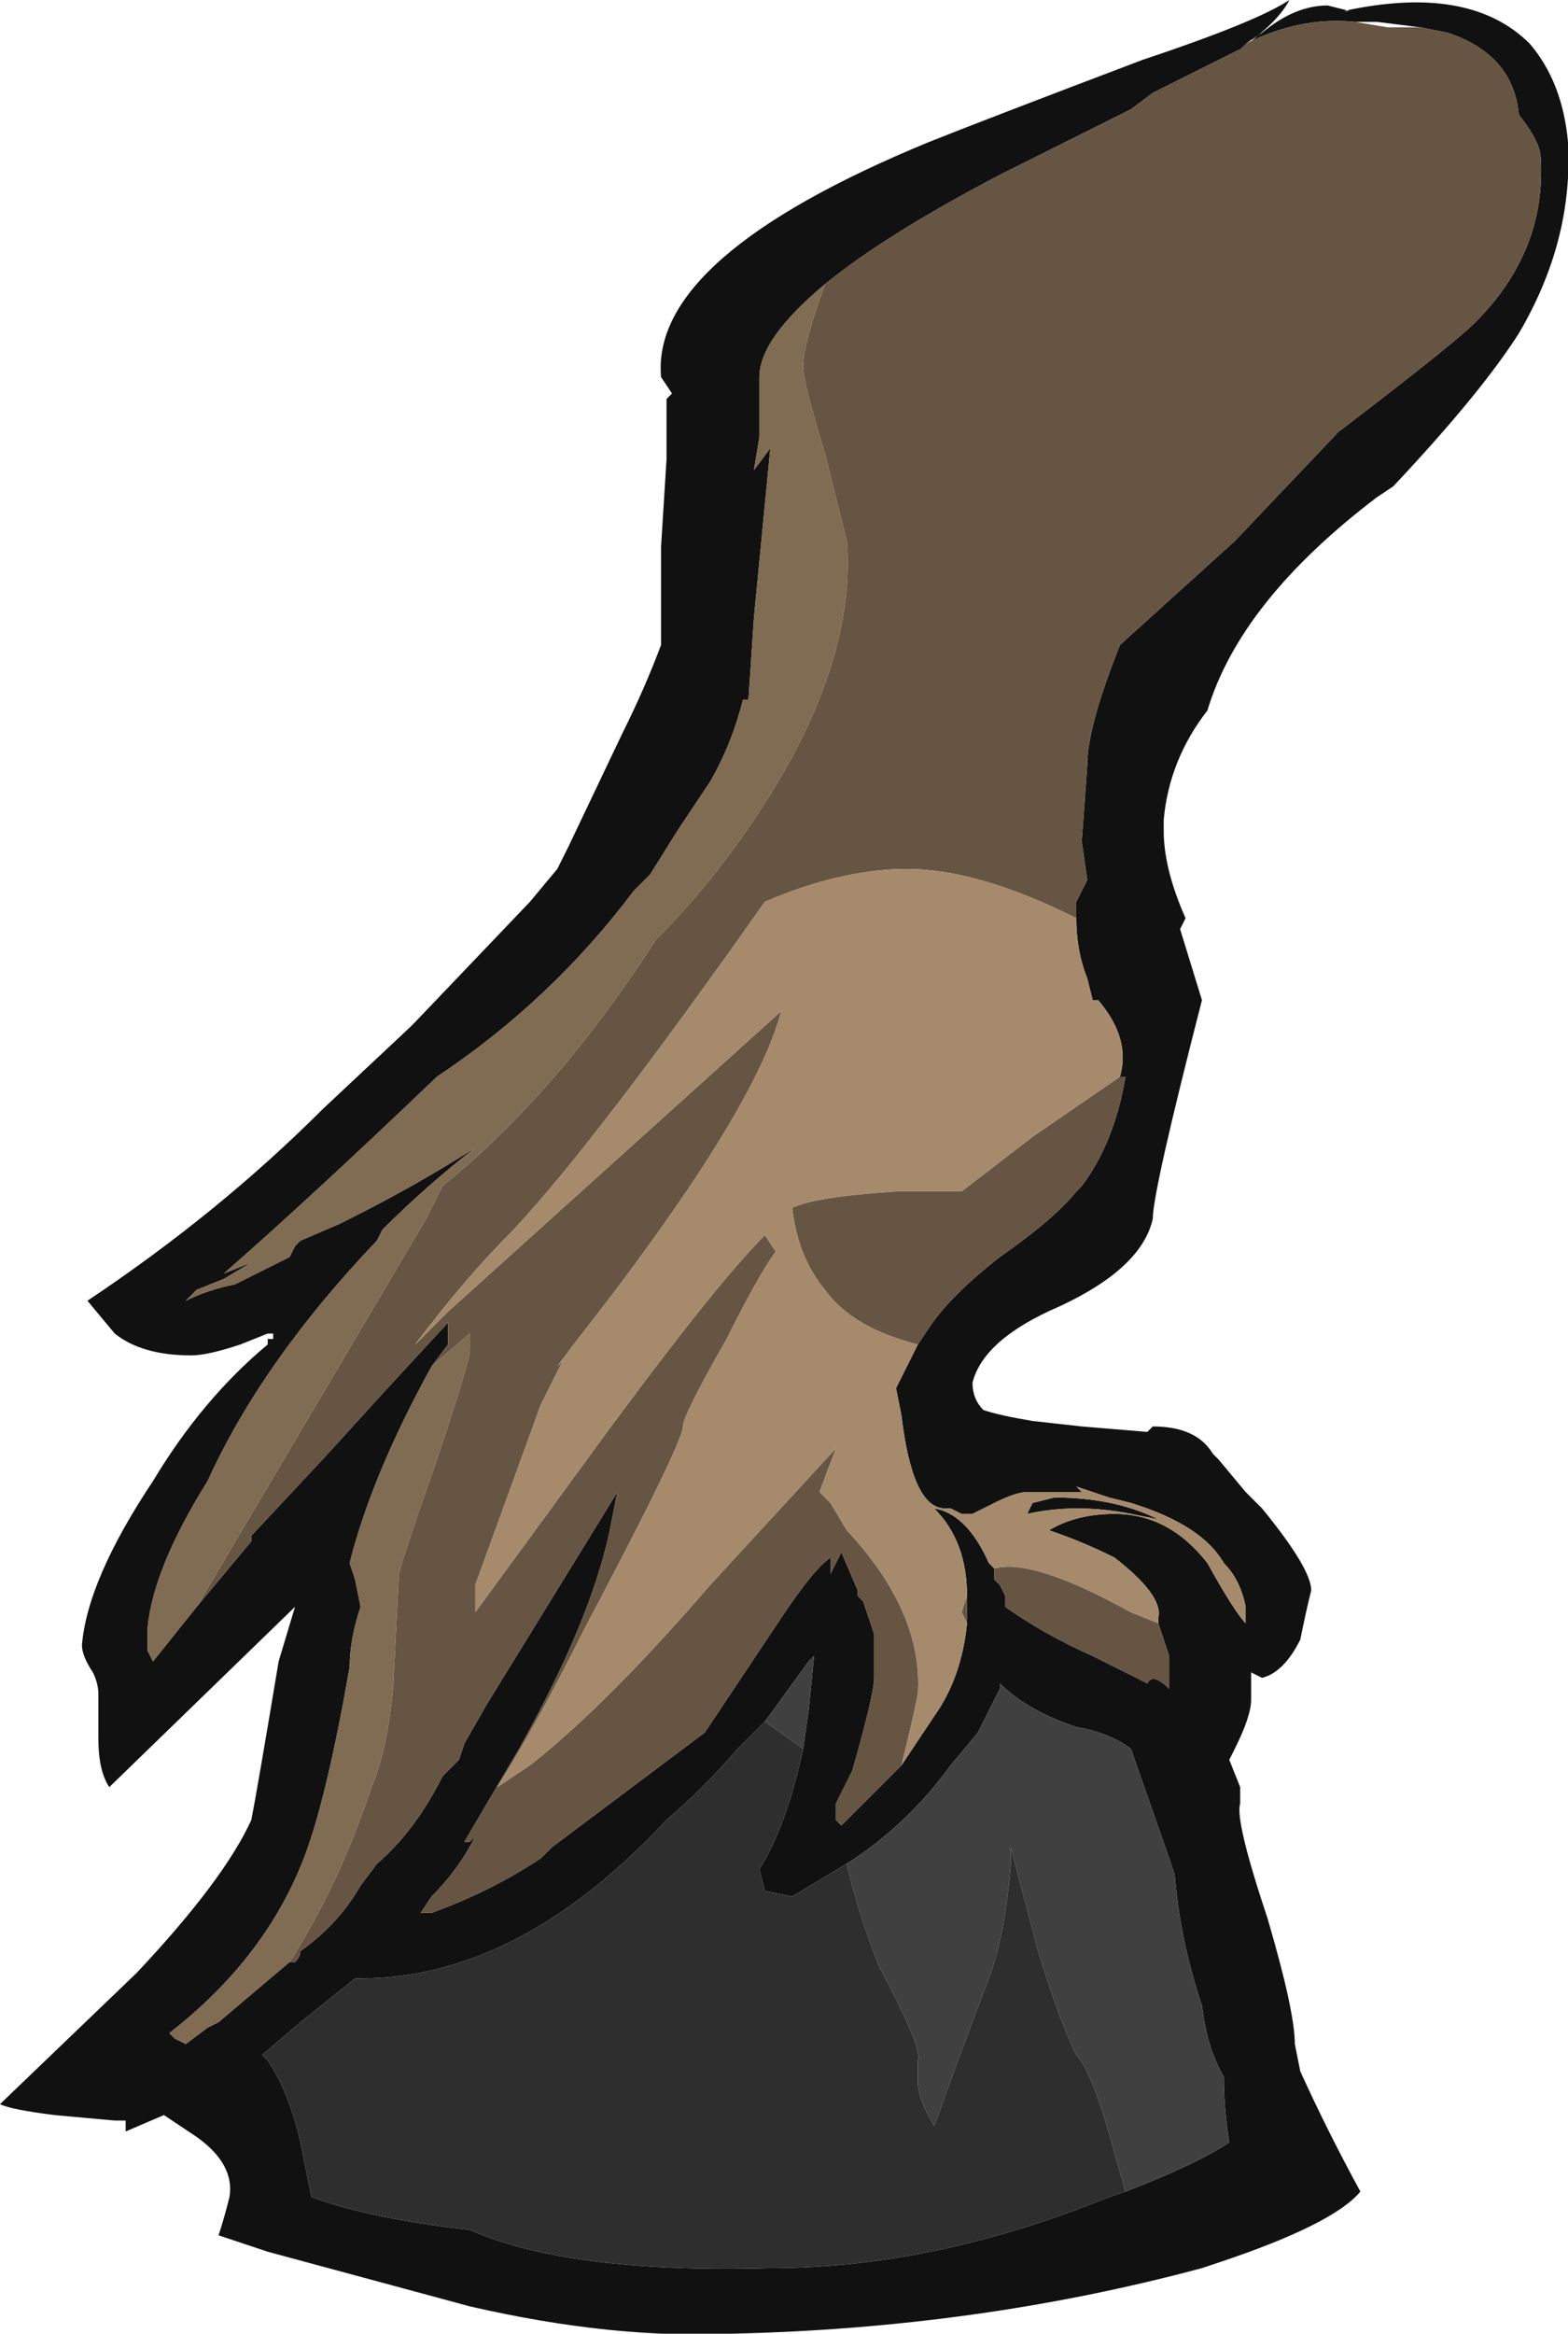 <?xml version="1.0" encoding="UTF-8" standalone="no"?>
<svg xmlns:ffdec="https://www.free-decompiler.com/flash" xmlns:xlink="http://www.w3.org/1999/xlink" ffdec:objectType="frame" height="149.45px" width="100.45px" xmlns="http://www.w3.org/2000/svg">
  <g transform="matrix(1.0, 0.0, 0.0, 1.0, 50.4, 149.1)">
    <use ffdec:characterId="557" height="21.35" transform="matrix(7.0, 0.0, 0.0, 7.0, -50.4, -149.1)" width="14.35" xlink:href="#shape0"/>
  </g>
  <defs>
    <g id="shape0" transform="matrix(1.0, 0.0, 0.0, 1.0, 7.2, 21.3)">
      <path d="M4.2 -20.9 L4.35 -21.0 Q4.65 -21.25 4.95 -21.25 L5.15 -21.2 5.1 -21.2 Q6.25 -21.45 6.8 -20.9 7.1 -20.55 7.15 -20.0 7.2 -19.1 6.7 -18.25 6.35 -17.7 5.55 -16.85 L5.4 -16.75 Q4.15 -15.8 3.85 -14.8 3.5 -14.35 3.45 -13.8 L3.45 -13.7 Q3.45 -13.35 3.65 -12.9 L3.6 -12.8 3.8 -12.15 Q3.35 -10.4 3.35 -10.15 3.25 -9.7 2.5 -9.35 1.8 -9.05 1.7 -8.65 1.7 -8.5 1.8 -8.4 1.95 -8.35 2.25 -8.3 L2.7 -8.25 3.3 -8.2 3.35 -8.25 Q3.75 -8.25 3.9 -8.0 L3.95 -7.95 4.2 -7.65 4.35 -7.5 Q4.8 -6.95 4.8 -6.75 4.75 -6.55 4.7 -6.3 4.55 -6.0 4.35 -5.95 L4.25 -6.0 4.25 -5.75 Q4.25 -5.6 4.1 -5.3 L4.05 -5.2 4.15 -4.95 4.15 -4.8 Q4.1 -4.65 4.4 -3.75 4.65 -2.9 4.65 -2.6 L4.7 -2.35 Q4.95 -1.8 5.25 -1.25 5.0 -0.95 3.95 -0.6 L3.8 -0.55 Q1.75 0.0 -0.5 0.05 -1.6 0.1 -2.9 -0.2 L-4.75 -0.7 -5.2 -0.85 Q-5.15 -1.0 -5.1 -1.2 -5.05 -1.5 -5.4 -1.75 L-5.7 -1.95 -6.05 -1.8 -6.05 -1.9 -6.15 -1.9 -6.7 -1.95 Q-7.1 -2.0 -7.2 -2.05 L-5.95 -3.25 Q-5.15 -4.1 -4.9 -4.65 -4.85 -4.9 -4.65 -6.1 L-4.5 -6.6 -6.2 -4.95 Q-6.3 -5.1 -6.3 -5.4 L-6.3 -5.8 Q-6.3 -5.9 -6.35 -6.0 -6.45 -6.15 -6.45 -6.25 -6.4 -6.85 -5.8 -7.75 -5.35 -8.5 -4.75 -9.0 L-4.75 -9.1 -5.0 -9.0 Q-5.3 -8.9 -5.45 -8.9 -5.9 -8.9 -6.15 -9.1 L-6.4 -9.4 Q-5.2 -10.2 -4.25 -11.15 L-3.45 -11.9 -3.4 -11.95 -2.35 -13.05 -2.1 -13.35 -2.0 -13.55 -1.5 -14.6 Q-1.3 -15.0 -1.15 -15.4 L-1.15 -16.3 -1.1 -17.1 -1.1 -17.65 -1.05 -17.7 -1.15 -17.85 Q-1.25 -18.95 1.3 -20.0 1.8 -20.2 3.25 -20.75 4.3 -21.1 4.6 -21.3 4.5 -21.1 4.15 -20.85 L3.35 -20.45 3.15 -20.3 1.95 -19.7 Q0.9 -19.15 0.35 -18.7 -0.25 -18.2 -0.25 -17.85 L-0.25 -17.3 -0.3 -17.0 -0.15 -17.2 -0.3 -15.65 -0.35 -14.9 -0.4 -14.9 Q-0.5 -14.5 -0.7 -14.15 L-1.0 -13.7 -1.25 -13.3 -1.4 -13.15 Q-2.15 -12.15 -3.2 -11.45 -4.35 -10.35 -5.15 -9.65 L-4.9 -9.75 -5.15 -9.6 -5.4 -9.5 -5.5 -9.4 Q-5.3 -9.5 -5.05 -9.55 L-4.55 -9.8 -4.5 -9.9 -4.45 -9.95 -4.1 -10.1 -4.0 -10.15 Q-3.4 -10.45 -2.85 -10.8 -3.3 -10.45 -3.7 -10.05 L-3.75 -9.95 Q-4.8 -8.85 -5.3 -7.75 -5.8 -6.95 -5.85 -6.4 L-5.85 -6.2 -5.8 -6.1 -5.4 -6.6 -4.9 -7.2 -4.9 -7.25 -4.2 -8.0 -3.7 -8.55 -3.1 -9.2 -3.1 -9.0 -3.25 -8.8 Q-3.8 -7.8 -4.0 -7.0 L-3.95 -6.85 -3.9 -6.6 Q-4.0 -6.3 -4.0 -6.05 -4.2 -4.9 -4.4 -4.35 -4.75 -3.4 -5.65 -2.7 L-5.6 -2.65 -5.5 -2.6 -5.3 -2.75 -5.2 -2.8 -4.55 -3.35 -4.5 -3.35 Q-4.45 -3.4 -4.45 -3.45 -4.1 -3.7 -3.9 -4.05 L-3.75 -4.25 Q-3.4 -4.55 -3.15 -5.05 L-3.0 -5.2 -2.95 -5.35 -2.75 -5.7 -1.55 -7.65 -1.6 -7.4 Q-1.75 -6.55 -2.45 -5.3 L-2.95 -4.45 -2.9 -4.45 -2.85 -4.5 Q-3.0 -4.2 -3.25 -3.95 L-3.35 -3.8 -3.25 -3.8 Q-2.7 -4.0 -2.25 -4.3 L-2.15 -4.4 -0.75 -5.45 Q-0.55 -5.75 -0.15 -6.35 L-0.05 -6.5 Q0.25 -6.95 0.4 -7.05 L0.4 -6.9 0.5 -7.1 0.65 -6.75 0.65 -6.7 0.7 -6.65 0.8 -6.35 0.8 -5.95 Q0.8 -5.8 0.6 -5.1 L0.45 -4.8 0.45 -4.65 0.5 -4.6 1.05 -5.15 1.35 -5.6 Q1.6 -5.95 1.65 -6.45 L1.65 -6.7 Q1.65 -7.2 1.35 -7.5 1.65 -7.45 1.85 -7.0 L1.9 -6.95 1.9 -6.85 1.95 -6.8 2.0 -6.7 2.0 -6.6 Q2.35 -6.35 2.8 -6.15 L3.3 -5.9 Q3.35 -6.0 3.5 -5.85 L3.5 -6.15 Q3.45 -6.3 3.4 -6.45 L3.4 -6.5 Q3.45 -6.7 3.0 -7.05 2.7 -7.2 2.4 -7.3 2.65 -7.45 3.0 -7.45 3.5 -7.45 3.85 -7.0 4.1 -6.55 4.2 -6.45 L4.2 -6.6 Q4.15 -6.85 4.0 -7.0 3.8 -7.35 3.15 -7.55 L2.95 -7.6 2.65 -7.7 2.7 -7.65 2.2 -7.65 Q2.1 -7.65 1.9 -7.55 L1.7 -7.45 1.6 -7.45 1.5 -7.5 1.45 -7.5 Q1.15 -7.5 1.05 -8.35 L1.0 -8.6 1.2 -9.0 1.3 -9.15 Q1.5 -9.45 1.95 -9.8 2.45 -10.15 2.65 -10.4 L2.7 -10.45 Q3.0 -10.85 3.1 -11.45 L3.05 -11.45 Q3.15 -11.8 2.85 -12.15 L2.8 -12.15 2.75 -12.35 Q2.65 -12.6 2.65 -12.9 L2.65 -13.05 2.75 -13.25 2.7 -13.6 2.75 -14.3 Q2.75 -14.65 3.05 -15.4 L4.1 -16.35 5.05 -17.35 Q6.1 -18.15 6.3 -18.35 6.95 -19.0 6.9 -19.85 6.9 -20.0 6.7 -20.25 6.65 -20.8 6.05 -21.0 L5.8 -21.05 5.4 -21.1 5.2 -21.1 Q4.7 -21.15 4.2 -20.9 M2.25 -7.55 L2.45 -7.6 Q3.0 -7.6 3.4 -7.4 L3.15 -7.45 Q2.65 -7.55 2.2 -7.45 L2.25 -7.55 M3.1 -1.25 Q3.75 -1.5 4.05 -1.7 4.0 -2.0 4.0 -2.3 3.85 -2.55 3.8 -2.95 3.6 -3.55 3.55 -4.15 L3.5 -4.3 3.15 -5.3 Q2.95 -5.45 2.65 -5.5 2.2 -5.65 1.95 -5.9 L1.95 -5.85 1.75 -5.45 1.5 -5.15 Q1.1 -4.6 0.55 -4.25 0.3 -4.1 0.05 -3.95 L-0.2 -4.0 -0.25 -4.2 Q0.0 -4.6 0.15 -5.3 L0.2 -5.65 0.25 -6.15 0.2 -6.1 -0.2 -5.55 -0.45 -5.3 Q-0.75 -4.95 -1.1 -4.65 -2.45 -3.2 -3.9 -3.2 L-3.95 -3.2 -4.45 -2.8 -4.8 -2.5 -4.75 -2.45 Q-4.55 -2.15 -4.45 -1.7 L-4.35 -1.2 Q-3.8 -1.0 -2.9 -0.9 -2.0 -0.5 -0.15 -0.55 1.35 -0.55 2.95 -1.2 L3.1 -1.25 M-4.75 -9.05 L-4.7 -9.05 -4.7 -9.1 -4.75 -9.1 -4.75 -9.05" fill="#111111" fill-rule="evenodd" stroke="none"/>
      <path d="M0.55 -4.25 Q1.1 -4.6 1.5 -5.15 L1.75 -5.45 1.95 -5.85 1.95 -5.9 Q2.2 -5.65 2.65 -5.5 2.95 -5.45 3.15 -5.3 L3.5 -4.3 3.55 -4.15 Q3.6 -3.55 3.8 -2.95 3.85 -2.55 4.0 -2.3 4.0 -2.0 4.05 -1.7 3.75 -1.5 3.1 -1.25 L3.0 -1.6 Q2.8 -2.35 2.65 -2.5 2.5 -2.8 2.3 -3.45 L2.05 -4.4 2.05 -4.25 Q2.0 -3.6 1.85 -3.2 1.6 -2.55 1.35 -1.85 1.2 -2.1 1.2 -2.25 L1.2 -2.45 Q1.25 -2.55 0.85 -3.3 0.65 -3.8 0.55 -4.25 M-0.2 -5.55 L0.2 -6.1 0.25 -6.15 0.2 -5.65 0.15 -5.3 -0.2 -5.55" fill="#404040" fill-rule="evenodd" stroke="none"/>
      <path d="M4.15 -20.85 L4.2 -20.9 Q4.7 -21.15 5.2 -21.1 L5.5 -21.05 5.8 -21.05 6.05 -21.0 Q6.65 -20.8 6.7 -20.25 6.9 -20.0 6.9 -19.85 6.95 -19.0 6.3 -18.35 6.1 -18.15 5.05 -17.35 L4.1 -16.35 3.05 -15.4 Q2.75 -14.65 2.75 -14.3 L2.7 -13.6 2.75 -13.25 2.65 -13.05 2.65 -12.9 Q1.75 -13.35 1.1 -13.35 0.5 -13.35 -0.2 -13.05 -1.75 -10.85 -2.5 -10.05 -2.95 -9.6 -3.4 -9.0 L-3.1 -9.3 -0.05 -12.05 Q-0.3 -11.1 -1.95 -9.0 L-2.1 -8.8 -2.05 -8.85 -2.25 -8.45 -2.85 -6.8 -2.85 -6.55 -1.9 -7.85 Q-0.7 -9.5 -0.2 -10.0 L-0.1 -9.85 Q-0.25 -9.65 -0.55 -9.05 -0.95 -8.35 -0.95 -8.25 -0.95 -8.1 -1.85 -6.4 -2.3 -5.5 -2.65 -4.95 L-2.35 -5.15 Q-1.65 -5.7 -0.7 -6.8 L0.45 -8.05 0.3 -7.65 0.4 -7.55 0.55 -7.3 Q1.25 -6.55 1.2 -5.8 1.15 -5.55 1.05 -5.15 L0.5 -4.6 0.45 -4.65 0.45 -4.8 0.6 -5.1 Q0.8 -5.8 0.8 -5.95 L0.8 -6.35 0.7 -6.65 0.65 -6.7 0.65 -6.75 0.5 -7.1 0.4 -6.9 0.4 -7.05 Q0.25 -6.95 -0.05 -6.5 L-0.15 -6.35 Q-0.55 -5.75 -0.75 -5.45 L-2.15 -4.4 -2.25 -4.3 Q-2.7 -4.0 -3.25 -3.8 L-3.35 -3.8 -3.25 -3.95 Q-3.0 -4.2 -2.85 -4.5 L-2.9 -4.45 -2.95 -4.45 -2.45 -5.3 Q-1.75 -6.55 -1.6 -7.4 L-1.55 -7.65 -2.75 -5.7 -2.95 -5.35 -3.0 -5.2 -3.15 -5.05 Q-3.4 -4.55 -3.75 -4.25 L-3.9 -4.05 Q-4.1 -3.7 -4.45 -3.45 -4.45 -3.4 -4.5 -3.35 L-4.55 -3.35 Q-4.1 -4.05 -3.8 -4.95 -3.65 -5.3 -3.6 -5.9 L-3.55 -6.9 Q-3.5 -7.1 -3.2 -7.95 -2.9 -8.85 -2.9 -8.95 -2.9 -9.2 -2.9 -9.1 L-3.25 -8.8 -3.1 -9.0 -3.1 -9.2 -3.7 -8.55 -4.2 -8.0 -4.9 -7.25 -4.9 -7.2 -5.4 -6.6 -3.3 -10.15 -3.15 -10.45 Q-2.1 -11.3 -1.2 -12.7 -0.85 -13.05 -0.55 -13.45 0.65 -15.05 0.55 -16.35 L0.35 -17.15 Q0.15 -17.8 0.15 -17.95 0.15 -18.15 0.35 -18.7 0.9 -19.15 1.95 -19.7 L3.15 -20.3 3.35 -20.45 4.15 -20.85 M3.05 -11.45 L3.1 -11.45 Q3.0 -10.85 2.7 -10.45 L2.65 -10.4 Q2.45 -10.15 1.95 -9.8 1.5 -9.45 1.3 -9.15 L1.2 -9.0 Q0.6 -9.15 0.35 -9.5 0.1 -9.8 0.05 -10.25 0.25 -10.35 1.0 -10.4 L1.6 -10.4 2.25 -10.9 3.05 -11.45 M3.4 -6.45 Q3.45 -6.3 3.5 -6.15 L3.5 -5.85 Q3.35 -6.0 3.3 -5.9 L2.8 -6.15 Q2.35 -6.35 2.0 -6.6 L2.0 -6.7 1.95 -6.8 1.9 -6.85 1.9 -6.95 Q2.25 -7.05 3.15 -6.55 L3.4 -6.45 M1.65 -6.7 L1.65 -6.45 1.6 -6.55 1.65 -6.7" fill="#665542" fill-rule="evenodd" stroke="none"/>
      <path d="M-4.55 -3.35 L-5.2 -2.8 -5.3 -2.75 -5.5 -2.6 -5.6 -2.65 -5.65 -2.7 Q-4.75 -3.4 -4.4 -4.35 -4.2 -4.9 -4.0 -6.05 -4.0 -6.3 -3.9 -6.6 L-3.95 -6.85 -4.0 -7.0 Q-3.8 -7.8 -3.25 -8.8 L-2.9 -9.1 Q-2.9 -9.2 -2.9 -8.95 -2.9 -8.85 -3.2 -7.95 -3.5 -7.1 -3.55 -6.9 L-3.6 -5.9 Q-3.65 -5.3 -3.8 -4.95 -4.1 -4.05 -4.55 -3.35 M-5.4 -6.6 L-5.8 -6.1 -5.85 -6.2 -5.85 -6.4 Q-5.8 -6.95 -5.3 -7.75 -4.8 -8.85 -3.75 -9.95 L-3.7 -10.05 Q-3.3 -10.45 -2.85 -10.8 -3.4 -10.45 -4.0 -10.15 L-4.1 -10.1 -4.45 -9.95 -4.5 -9.9 -4.55 -9.8 -5.05 -9.55 Q-5.3 -9.5 -5.5 -9.4 L-5.4 -9.5 -5.15 -9.6 -4.9 -9.75 -5.15 -9.65 Q-4.35 -10.35 -3.2 -11.45 -2.15 -12.15 -1.4 -13.15 L-1.25 -13.3 -1.0 -13.7 -0.7 -14.15 Q-0.5 -14.5 -0.4 -14.9 L-0.35 -14.9 -0.3 -15.65 -0.15 -17.2 -0.3 -17.0 -0.25 -17.3 -0.25 -17.85 Q-0.25 -18.2 0.35 -18.7 0.15 -18.15 0.15 -17.95 0.15 -17.8 0.35 -17.15 L0.55 -16.35 Q0.65 -15.05 -0.55 -13.45 -0.85 -13.05 -1.2 -12.7 -2.1 -11.3 -3.15 -10.45 L-3.3 -10.15 -5.4 -6.6" fill="#806b53" fill-rule="evenodd" stroke="none"/>
      <path d="M0.55 -4.25 Q0.65 -3.8 0.85 -3.3 1.25 -2.55 1.2 -2.45 L1.2 -2.25 Q1.2 -2.1 1.35 -1.85 1.6 -2.55 1.85 -3.2 2.0 -3.6 2.05 -4.25 L2.05 -4.4 2.3 -3.45 Q2.5 -2.8 2.65 -2.5 2.8 -2.35 3.0 -1.6 L3.1 -1.25 2.95 -1.2 Q1.35 -0.55 -0.15 -0.55 -2.0 -0.5 -2.9 -0.9 -3.8 -1.0 -4.35 -1.2 L-4.45 -1.7 Q-4.55 -2.15 -4.75 -2.45 L-4.8 -2.5 -4.45 -2.8 -3.95 -3.2 -3.9 -3.2 Q-2.45 -3.2 -1.1 -4.65 -0.75 -4.95 -0.45 -5.3 L-0.2 -5.55 0.15 -5.3 Q0.0 -4.6 -0.25 -4.2 L-0.2 -4.0 0.05 -3.95 Q0.3 -4.1 0.55 -4.25" fill="#2e2e2e" fill-rule="evenodd" stroke="none"/>
      <path d="M2.65 -12.9 Q2.65 -12.6 2.75 -12.35 L2.8 -12.15 2.85 -12.15 Q3.15 -11.8 3.05 -11.45 L2.25 -10.9 1.6 -10.4 1.0 -10.4 Q0.25 -10.35 0.05 -10.25 0.1 -9.8 0.35 -9.5 0.6 -9.15 1.2 -9.0 L1.0 -8.6 1.05 -8.35 Q1.15 -7.5 1.45 -7.5 L1.5 -7.5 1.6 -7.45 1.7 -7.45 1.9 -7.55 Q2.1 -7.65 2.2 -7.65 L2.7 -7.65 2.65 -7.7 2.95 -7.6 3.15 -7.55 Q3.8 -7.35 4.0 -7.0 4.15 -6.85 4.2 -6.6 L4.2 -6.45 Q4.1 -6.55 3.85 -7.0 3.5 -7.45 3.0 -7.45 2.65 -7.45 2.4 -7.3 2.7 -7.2 3.0 -7.05 3.45 -6.7 3.4 -6.5 L3.4 -6.45 3.15 -6.55 Q2.25 -7.05 1.9 -6.95 L1.85 -7.0 Q1.65 -7.45 1.35 -7.5 1.65 -7.2 1.65 -6.7 L1.6 -6.55 1.65 -6.45 Q1.6 -5.95 1.35 -5.6 L1.05 -5.15 Q1.15 -5.55 1.2 -5.8 1.25 -6.55 0.55 -7.3 L0.4 -7.55 0.3 -7.65 0.45 -8.05 -0.7 -6.8 Q-1.65 -5.7 -2.35 -5.15 L-2.65 -4.95 Q-2.3 -5.5 -1.85 -6.4 -0.95 -8.1 -0.95 -8.25 -0.95 -8.35 -0.55 -9.05 -0.25 -9.65 -0.1 -9.85 L-0.2 -10.0 Q-0.7 -9.5 -1.9 -7.85 L-2.85 -6.55 -2.85 -6.8 -2.25 -8.45 -2.05 -8.85 -2.1 -8.8 -1.95 -9.0 Q-0.3 -11.1 -0.05 -12.05 L-3.1 -9.3 -3.4 -9.0 Q-2.95 -9.6 -2.5 -10.05 -1.75 -10.85 -0.2 -13.05 0.5 -13.35 1.1 -13.35 1.75 -13.35 2.65 -12.9 M2.25 -7.55 L2.2 -7.45 Q2.65 -7.55 3.15 -7.45 L3.4 -7.4 Q3.0 -7.6 2.45 -7.6 L2.25 -7.55" fill="#a68a6c" fill-rule="evenodd" stroke="none"/>
    </g>
  </defs>
</svg>
